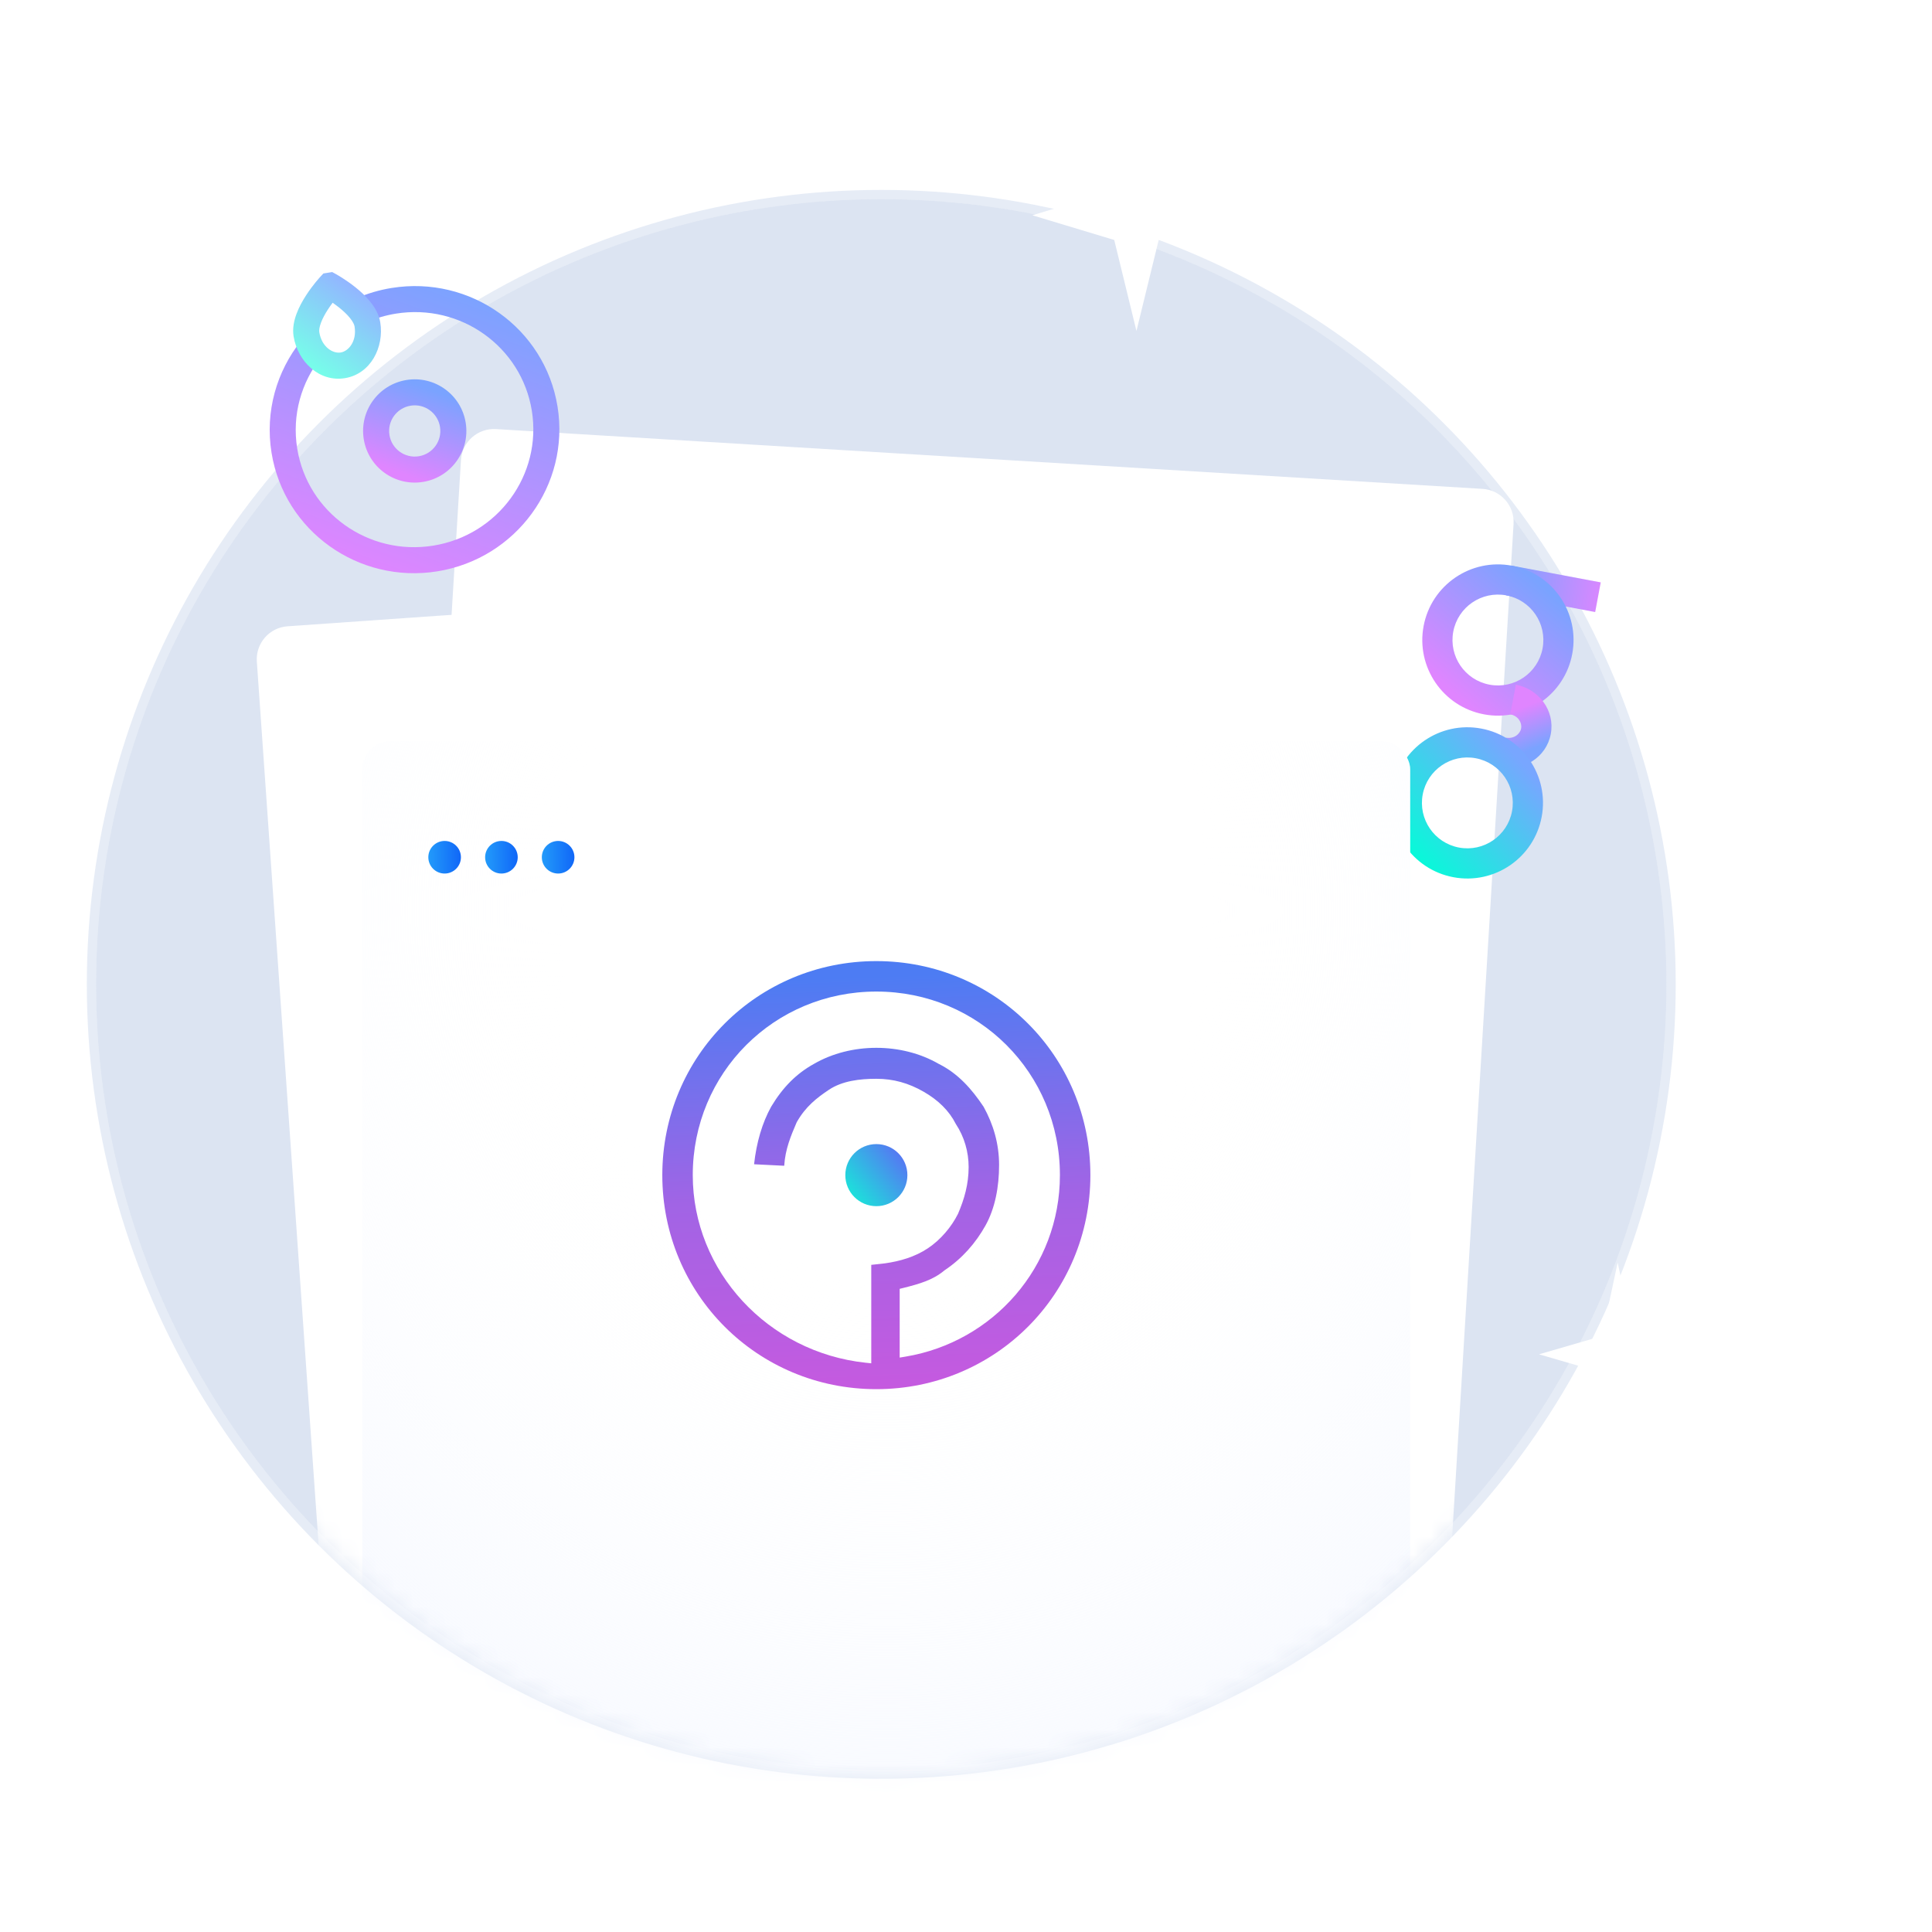 <svg width="110" height="110" viewBox="0 0 110 110" fill="none" xmlns="http://www.w3.org/2000/svg">
<g clip-path="url(#clip0)">
<circle cx="50.176" cy="56.045" r="44.705" fill="#003DA2" fill-opacity="0.14"/>
<circle cx="50.176" cy="56.045" r="44.969" stroke="#003DA1" stroke-opacity="0.1" stroke-width="0.527"/>
<mask id="mask0" mask-type="alpha" maskUnits="userSpaceOnUse" x="-6" y="7" width="112" height="95">
<path d="M94.881 56.397C94.881 81.13 74.866 101.18 50.176 101.18C25.486 101.18 5.471 81.13 5.471 56.397L-5.111 7.938L105.463 7.938L94.881 56.397Z" fill="#C4C4C4"/>
</mask>
<g mask="url(#mask0)">
<g filter="url(#filter0_d)">
<path d="M26.245 27.963C26.308 26.925 27.201 26.134 28.24 26.197L84.409 29.602C85.448 29.666 86.239 30.559 86.176 31.598L82.247 96.396C82.184 97.435 81.291 98.226 80.252 98.163L24.083 94.757C23.044 94.694 22.253 93.801 22.316 92.762L26.245 27.963Z" fill="white"/>
</g>
<g clip-path="url(#clip1)">
<path fill-rule="evenodd" clip-rule="evenodd" d="M22.534 17.858C21.95 17.953 21.397 18.118 20.881 18.343L20.288 16.986C20.917 16.711 21.59 16.51 22.297 16.396C26.787 15.67 31.021 18.684 31.743 23.146C32.464 27.608 29.395 31.803 24.905 32.529C20.416 33.254 16.181 30.24 15.46 25.778C15.079 23.419 15.759 21.131 17.148 19.395L18.304 20.32C17.165 21.745 16.611 23.615 16.923 25.542C17.511 29.182 20.973 31.663 24.669 31.066C28.365 30.469 30.869 27.023 30.28 23.383C29.692 19.742 26.229 17.261 22.534 17.858Z" fill="url(#paint0_linear)"/>
<path fill-rule="evenodd" clip-rule="evenodd" d="M23.38 23.098C22.585 23.226 22.045 23.975 22.174 24.77C22.302 25.565 23.051 26.105 23.846 25.977C24.641 25.848 25.181 25.099 25.052 24.305C24.924 23.509 24.175 22.969 23.38 23.098ZM20.711 25.006C20.452 23.404 21.541 21.895 23.144 21.635C24.747 21.376 26.256 22.465 26.515 24.068C26.774 25.671 25.685 27.18 24.082 27.439C22.48 27.698 20.97 26.609 20.711 25.006Z" fill="url(#paint1_linear)"/>
<path fill-rule="evenodd" clip-rule="evenodd" d="M19.138 15.613L18.781 16.262L18.238 15.759L18.631 15.334L19.138 15.613ZM18.939 17.237C18.852 17.353 18.759 17.484 18.668 17.624C18.506 17.874 18.364 18.135 18.273 18.38C18.179 18.633 18.162 18.808 18.179 18.914C18.316 19.761 18.951 20.142 19.397 20.07C19.842 19.998 20.325 19.436 20.188 18.589C20.171 18.484 20.099 18.322 19.93 18.112C19.767 17.908 19.549 17.705 19.318 17.519C19.187 17.415 19.058 17.32 18.939 17.237ZM18.238 15.759C18.238 15.758 18.238 15.759 18.781 16.262C19.138 15.613 19.138 15.613 19.138 15.613L19.14 15.614L19.142 15.615L19.148 15.618L19.169 15.63C19.186 15.64 19.211 15.654 19.241 15.672C19.301 15.707 19.386 15.758 19.487 15.823C19.689 15.952 19.962 16.137 20.245 16.364C20.525 16.589 20.831 16.867 21.085 17.184C21.334 17.494 21.576 17.891 21.65 18.352C21.879 19.77 21.105 21.294 19.633 21.532C18.161 21.77 16.946 20.567 16.716 19.15C16.642 18.689 16.746 18.235 16.885 17.863C17.026 17.482 17.229 17.122 17.424 16.82C17.62 16.516 17.821 16.253 17.972 16.068C18.048 15.975 18.113 15.9 18.159 15.847C18.182 15.82 18.2 15.799 18.214 15.785L18.23 15.767L18.235 15.762L18.236 15.76L18.238 15.759ZM18.423 16.91C18.423 16.91 18.423 16.91 18.423 16.91V16.91Z" fill="url(#paint2_linear)"/>
</g>
<g filter="url(#filter1_d)">
<rect x="14.492" y="37.557" width="60.041" height="62.086" rx="1.884" transform="rotate(-4 14.492 37.557)" fill="white"/>
</g>
<g clip-path="url(#clip2)">
<path fill-rule="evenodd" clip-rule="evenodd" d="M45.993 54.529C45.191 54.585 44.423 54.773 43.701 55.076L43.02 52.543C43.901 52.174 44.835 51.946 45.808 51.877C51.979 51.446 57.457 57.63 58.023 65.719C58.588 73.808 54.025 80.694 47.853 81.126C41.681 81.558 36.203 75.374 35.638 67.284C35.339 63.006 36.477 59.06 38.526 56.233L40.013 58.103C38.331 60.424 37.404 63.65 37.648 67.144C38.11 73.744 42.587 78.83 47.667 78.475C52.748 78.119 56.474 72.46 56.012 65.86C55.551 59.26 51.074 54.174 45.993 54.529Z" fill="url(#paint3_linear)"/>
<path fill-rule="evenodd" clip-rule="evenodd" d="M46.657 64.028C45.564 64.104 44.76 65.334 44.861 66.776C44.962 68.217 45.929 69.323 47.022 69.247C48.115 69.171 48.919 67.94 48.819 66.499C48.718 65.058 47.75 63.951 46.657 64.028ZM42.85 66.916C42.647 64.011 44.269 61.53 46.472 61.376C48.675 61.222 50.626 63.453 50.829 66.358C51.032 69.264 49.411 71.744 47.208 71.898C45.004 72.052 43.053 69.822 42.85 66.916Z" fill="url(#paint4_linear)"/>
<path fill-rule="evenodd" clip-rule="evenodd" d="M41.585 49.876L41.038 50.963L40.346 49.962L40.921 49.28L41.585 49.876ZM41.162 52.731C41.033 52.921 40.894 53.137 40.758 53.37C40.515 53.783 40.297 54.221 40.151 54.64C39.999 55.073 39.96 55.382 39.973 55.573C40.08 57.109 40.909 57.91 41.521 57.868C42.133 57.825 42.842 56.916 42.735 55.38C42.722 55.189 42.64 54.888 42.429 54.48C42.226 54.086 41.949 53.683 41.651 53.307C41.484 53.095 41.316 52.901 41.162 52.731ZM40.346 49.962C40.346 49.962 40.346 49.962 41.038 50.963C41.585 49.876 41.584 49.875 41.585 49.876L41.586 49.877L41.589 49.88L41.597 49.887L41.625 49.912C41.647 49.933 41.679 49.963 41.718 50C41.797 50.075 41.908 50.182 42.04 50.317C42.302 50.585 42.657 50.968 43.02 51.426C43.379 51.88 43.769 52.435 44.086 53.049C44.395 53.648 44.687 54.404 44.745 55.239C44.925 57.809 43.73 60.377 41.707 60.519C39.683 60.66 38.142 58.283 37.963 55.714C37.904 54.878 38.088 54.09 38.311 53.452C38.539 52.801 38.848 52.197 39.141 51.697C39.437 51.193 39.734 50.764 39.957 50.463C40.069 50.311 40.163 50.189 40.231 50.104C40.265 50.062 40.292 50.028 40.312 50.004L40.335 49.975L40.342 49.967L40.345 49.964L40.346 49.962ZM40.491 52.05C40.491 52.05 40.491 52.05 40.491 52.05V52.05Z" fill="url(#paint5_linear)"/>
</g>
<path fill-rule="evenodd" clip-rule="evenodd" d="M90.823 34.847L85.755 33.896L86.072 32.207L91.14 33.158L90.823 34.847Z" fill="url(#paint6_linear)"/>
<path fill-rule="evenodd" clip-rule="evenodd" d="M85.762 33.898C84.358 33.634 83.006 34.559 82.743 35.963C82.48 37.367 83.404 38.719 84.808 38.982C86.213 39.246 87.564 38.321 87.828 36.917C88.091 35.513 87.166 34.161 85.762 33.898ZM81.054 35.646C81.492 33.309 83.742 31.77 86.079 32.208C88.416 32.647 89.955 34.897 89.517 37.234C89.079 39.571 86.829 41.11 84.492 40.672C82.155 40.233 80.615 37.983 81.054 35.646Z" fill="url(#paint7_linear)"/>
<path fill-rule="evenodd" clip-rule="evenodd" d="M85.988 40.672C86.439 40.757 86.667 41.148 86.606 41.474C86.545 41.8 86.191 42.083 85.739 41.998L85.422 43.687C86.724 43.931 88.044 43.13 88.295 41.791C88.546 40.452 87.606 39.227 86.305 38.983L85.988 40.672Z" fill="url(#paint8_linear)"/>
<path fill-rule="evenodd" clip-rule="evenodd" d="M84.022 43.171C82.618 42.907 81.266 43.832 81.003 45.236C80.739 46.641 81.664 47.992 83.068 48.256C84.472 48.519 85.824 47.594 86.088 46.19C86.351 44.786 85.426 43.434 84.022 43.171ZM79.314 44.92C79.752 42.583 82.002 41.043 84.339 41.482C86.676 41.92 88.215 44.17 87.777 46.507C87.338 48.844 85.088 50.383 82.751 49.945C80.414 49.507 78.875 47.257 79.314 44.92Z" fill="url(#paint9_linear)"/>
<g filter="url(#filter2_d)">
<rect x="20.627" y="43.964" width="59.661" height="65.942" rx="1.604" fill="white"/>
<rect x="20.627" y="43.964" width="59.661" height="65.942" rx="1.604" fill="url(#paint10_radial)"/>
</g>
<circle cx="25.315" cy="48.808" r="0.928" fill="url(#paint11_linear)"/>
<ellipse cx="28.549" cy="48.808" rx="0.928" ry="0.928" fill="url(#paint12_linear)"/>
<ellipse cx="31.777" cy="48.808" rx="0.928" ry="0.928" fill="url(#paint13_linear)"/>
<g clip-path="url(#clip3)">
<path fill-rule="evenodd" clip-rule="evenodd" d="M51.224 73.381L51.224 77.296L51.56 77.24C56.545 76.409 60.347 72.134 60.347 66.907C60.347 61.089 55.714 56.455 49.895 56.455C44.077 56.455 39.443 61.089 39.443 66.907C39.443 72.374 43.719 76.996 49.287 77.588L49.606 77.622L49.606 72.016L50.389 71.929L50.398 71.928C51.231 71.809 52.086 71.568 52.827 71.074C53.565 70.582 54.175 69.849 54.542 69.115L54.546 69.107L54.549 69.1C54.905 68.269 55.15 67.42 55.15 66.445C55.15 65.588 54.907 64.729 54.418 63.99C54.041 63.244 53.421 62.633 52.579 62.153C51.731 61.668 50.873 61.422 49.895 61.422C48.959 61.422 47.962 61.536 47.195 62.047C46.487 62.52 45.866 63.011 45.372 63.877L45.364 63.891L45.35 63.922C45.039 64.648 44.709 65.418 44.65 66.374L42.934 66.288C43.069 65.052 43.396 63.931 43.908 63.008C44.578 61.893 45.351 61.124 46.339 60.575L46.343 60.573C48.449 59.354 51.342 59.354 53.447 60.573L53.455 60.577L53.463 60.581C54.55 61.125 55.323 61.998 56.002 63.014C56.555 64.014 56.884 65.118 56.884 66.33C56.884 67.569 56.658 68.787 56.112 69.77C55.555 70.773 54.776 71.662 53.778 72.327L53.765 72.336L53.754 72.346C53.117 72.876 52.369 73.095 51.443 73.327L51.224 73.381ZM37.709 66.907C37.709 60.136 43.124 54.721 49.895 54.721C56.666 54.721 62.082 60.136 62.082 66.907C62.082 73.678 56.666 79.093 49.895 79.093C43.124 79.093 37.709 73.678 37.709 66.907Z" fill="url(#paint14_linear)"/>
<path d="M49.896 68.674C50.872 68.674 51.663 67.883 51.663 66.907C51.663 65.931 50.872 65.14 49.896 65.14C48.92 65.14 48.129 65.931 48.129 66.907C48.129 67.883 48.92 68.674 49.896 68.674Z" fill="url(#paint15_linear)"/>
</g>
</g>
<path d="M92.103 71.884L92.996 76.067L96.582 77.109L92.996 78.151L92.103 82.334L91.21 78.151L87.625 77.109L91.21 76.067L92.103 71.884Z" fill="white"/>
<path d="M4.527 32.743L5.363 36.656L8.717 37.631L5.363 38.606L4.527 42.519L3.692 38.606L0.338 37.631L3.692 36.656L4.527 32.743Z" fill="white"/>
<path d="M98.255 61.281L98.928 64.434L101.631 65.219L98.928 66.005L98.255 69.158L97.582 66.005L94.879 65.219L97.582 64.434L98.255 61.281Z" fill="white"/>
<path d="M64.705 5.67L65.971 10.85L70.633 12.257L65.971 13.663L64.705 18.843L63.44 13.663L58.777 12.257L63.44 10.85L64.705 5.67Z" fill="white"/>
</g>
<defs>
<filter id="filter0_d" x="16.017" y="18.131" width="76.457" height="84.563" filterUnits="userSpaceOnUse" color-interpolation-filters="sRGB">
<feFlood flood-opacity="0" result="BackgroundImageFix"/>
<feColorMatrix in="SourceAlpha" type="matrix" values="0 0 0 0 0 0 0 0 0 0 0 0 0 0 0 0 0 0 127 0"/>
<feOffset dy="-1.767"/>
<feGaussianBlur stdDeviation="3.092"/>
<feColorMatrix type="matrix" values="0 0 0 0 0.542 0 0 0 0 0.542 0 0 0 0 0.542 0 0 0 0.2 0"/>
<feBlend mode="normal" in2="BackgroundImageFix" result="effect1_dropShadow"/>
<feBlend mode="normal" in="SourceGraphic" in2="effect1_dropShadow" result="shape"/>
</filter>
<filter id="filter1_d" x="8.308" y="25.417" width="76.594" height="78.492" filterUnits="userSpaceOnUse" color-interpolation-filters="sRGB">
<feFlood flood-opacity="0" result="BackgroundImageFix"/>
<feColorMatrix in="SourceAlpha" type="matrix" values="0 0 0 0 0 0 0 0 0 0 0 0 0 0 0 0 0 0 127 0"/>
<feOffset dy="-1.767"/>
<feGaussianBlur stdDeviation="3.092"/>
<feColorMatrix type="matrix" values="0 0 0 0 0.542 0 0 0 0 0.542 0 0 0 0 0.542 0 0 0 0.2 0"/>
<feBlend mode="normal" in2="BackgroundImageFix" result="effect1_dropShadow"/>
<feBlend mode="normal" in="SourceGraphic" in2="effect1_dropShadow" result="shape"/>
</filter>
<filter id="filter2_d" x="14.443" y="36.013" width="72.03" height="78.31" filterUnits="userSpaceOnUse" color-interpolation-filters="sRGB">
<feFlood flood-opacity="0" result="BackgroundImageFix"/>
<feColorMatrix in="SourceAlpha" type="matrix" values="0 0 0 0 0 0 0 0 0 0 0 0 0 0 0 0 0 0 127 0"/>
<feOffset dy="-1.767"/>
<feGaussianBlur stdDeviation="3.092"/>
<feColorMatrix type="matrix" values="0 0 0 0 0.542 0 0 0 0 0.542 0 0 0 0 0.542 0 0 0 0.2 0"/>
<feBlend mode="normal" in2="BackgroundImageFix" result="effect1_dropShadow"/>
<feBlend mode="normal" in="SourceGraphic" in2="effect1_dropShadow" result="shape"/>
</filter>
<linearGradient id="paint0_linear" x1="26.643" y1="16.444" x2="20.775" y2="32.585" gradientUnits="userSpaceOnUse">
<stop stop-color="#7AA3FF"/>
<stop offset="1" stop-color="#E085FF"/>
</linearGradient>
<linearGradient id="paint1_linear" x1="24.5" y1="22.166" x2="22.748" y2="26.924" gradientUnits="userSpaceOnUse">
<stop stop-color="#7AA3FF"/>
<stop offset="1" stop-color="#E085FF"/>
</linearGradient>
<linearGradient id="paint2_linear" x1="19.704" y1="16.088" x2="16.679" y2="20.285" gradientUnits="userSpaceOnUse">
<stop stop-color="#92B7FF"/>
<stop offset="1" stop-color="#76FFE9"/>
</linearGradient>
<linearGradient id="paint3_linear" x1="51.712" y1="52.797" x2="36.506" y2="76.808" gradientUnits="userSpaceOnUse">
<stop stop-color="#497DF3"/>
<stop offset="1" stop-color="#CB58DE"/>
</linearGradient>
<linearGradient id="paint4_linear" x1="48.267" y1="62.583" x2="43.749" y2="69.641" gradientUnits="userSpaceOnUse">
<stop stop-color="#497DF3"/>
<stop offset="1" stop-color="#CB58DE"/>
</linearGradient>
<linearGradient id="paint5_linear" x1="42.309" y1="50.831" x2="36.341" y2="56.057" gradientUnits="userSpaceOnUse">
<stop stop-color="#6290E8"/>
<stop offset="1" stop-color="#00FFD6"/>
</linearGradient>
<linearGradient id="paint6_linear" x1="92.724" y1="24.712" x2="87.085" y2="23.984" gradientUnits="userSpaceOnUse">
<stop stop-color="#E085FF"/>
<stop offset="1" stop-color="#7AA3FF"/>
</linearGradient>
<linearGradient id="paint7_linear" x1="87.853" y1="33.415" x2="82.742" y2="39.5" gradientUnits="userSpaceOnUse">
<stop stop-color="#7AA3FF"/>
<stop offset="1" stop-color="#E085FF"/>
</linearGradient>
<linearGradient id="paint8_linear" x1="87.167" y1="40.08" x2="88.048" y2="42.338" gradientUnits="userSpaceOnUse">
<stop stop-color="#E085FF"/>
<stop offset="1" stop-color="#7AA3FF"/>
</linearGradient>
<linearGradient id="paint9_linear" x1="85.996" y1="42.63" x2="79.524" y2="48.459" gradientUnits="userSpaceOnUse">
<stop stop-color="#78A6FF"/>
<stop offset="1" stop-color="#00FFD6"/>
<stop offset="1" stop-color="#76FFE9"/>
</linearGradient>
<radialGradient id="paint10_radial" cx="0" cy="0" r="1" gradientUnits="userSpaceOnUse" gradientTransform="translate(50.488 53.752) rotate(90.031) scale(56.153 50.806)">
<stop offset="0.344" stop-color="white" stop-opacity="0"/>
<stop offset="1" stop-color="#F5F8FF"/>
</radialGradient>
<linearGradient id="paint11_linear" x1="24.387" y1="47.88" x2="26.192" y2="47.849" gradientUnits="userSpaceOnUse">
<stop stop-color="#229AFA"/>
<stop offset="1" stop-color="#1168F8"/>
</linearGradient>
<linearGradient id="paint12_linear" x1="27.621" y1="47.88" x2="29.427" y2="47.849" gradientUnits="userSpaceOnUse">
<stop stop-color="#229AFA"/>
<stop offset="1" stop-color="#1168F8"/>
</linearGradient>
<linearGradient id="paint13_linear" x1="30.85" y1="47.88" x2="32.655" y2="47.849" gradientUnits="userSpaceOnUse">
<stop stop-color="#229AFA"/>
<stop offset="1" stop-color="#1168F8"/>
</linearGradient>
<linearGradient id="paint14_linear" x1="50.334" y1="79.917" x2="49.438" y2="55.601" gradientUnits="userSpaceOnUse">
<stop stop-color="#C859DF"/>
<stop offset="0.484" stop-color="#A164E5"/>
<stop offset="1" stop-color="#4D7CF3"/>
</linearGradient>
<linearGradient id="paint15_linear" x1="51.249" y1="65.808" x2="48.502" y2="67.966" gradientUnits="userSpaceOnUse">
<stop stop-color="#547AF2"/>
<stop offset="1" stop-color="#1DDFDB"/>
</linearGradient>
<clipPath id="clip0">
<rect width="110" height="110" fill="white"/>
</clipPath>
<clipPath id="clip1">
<rect width="17.776" height="17.777" fill="white" transform="translate(13.252 16.405) rotate(-9.183)"/>
</clipPath>
<clipPath id="clip2">
<rect width="24.185" height="31.893" fill="white" transform="translate(33.508 50.158) rotate(-4)"/>
</clipPath>
<clipPath id="clip3">
<rect width="24.948" height="24.948" fill="white" transform="translate(37.422 54.433)"/>
</clipPath>
</defs>
</svg>
